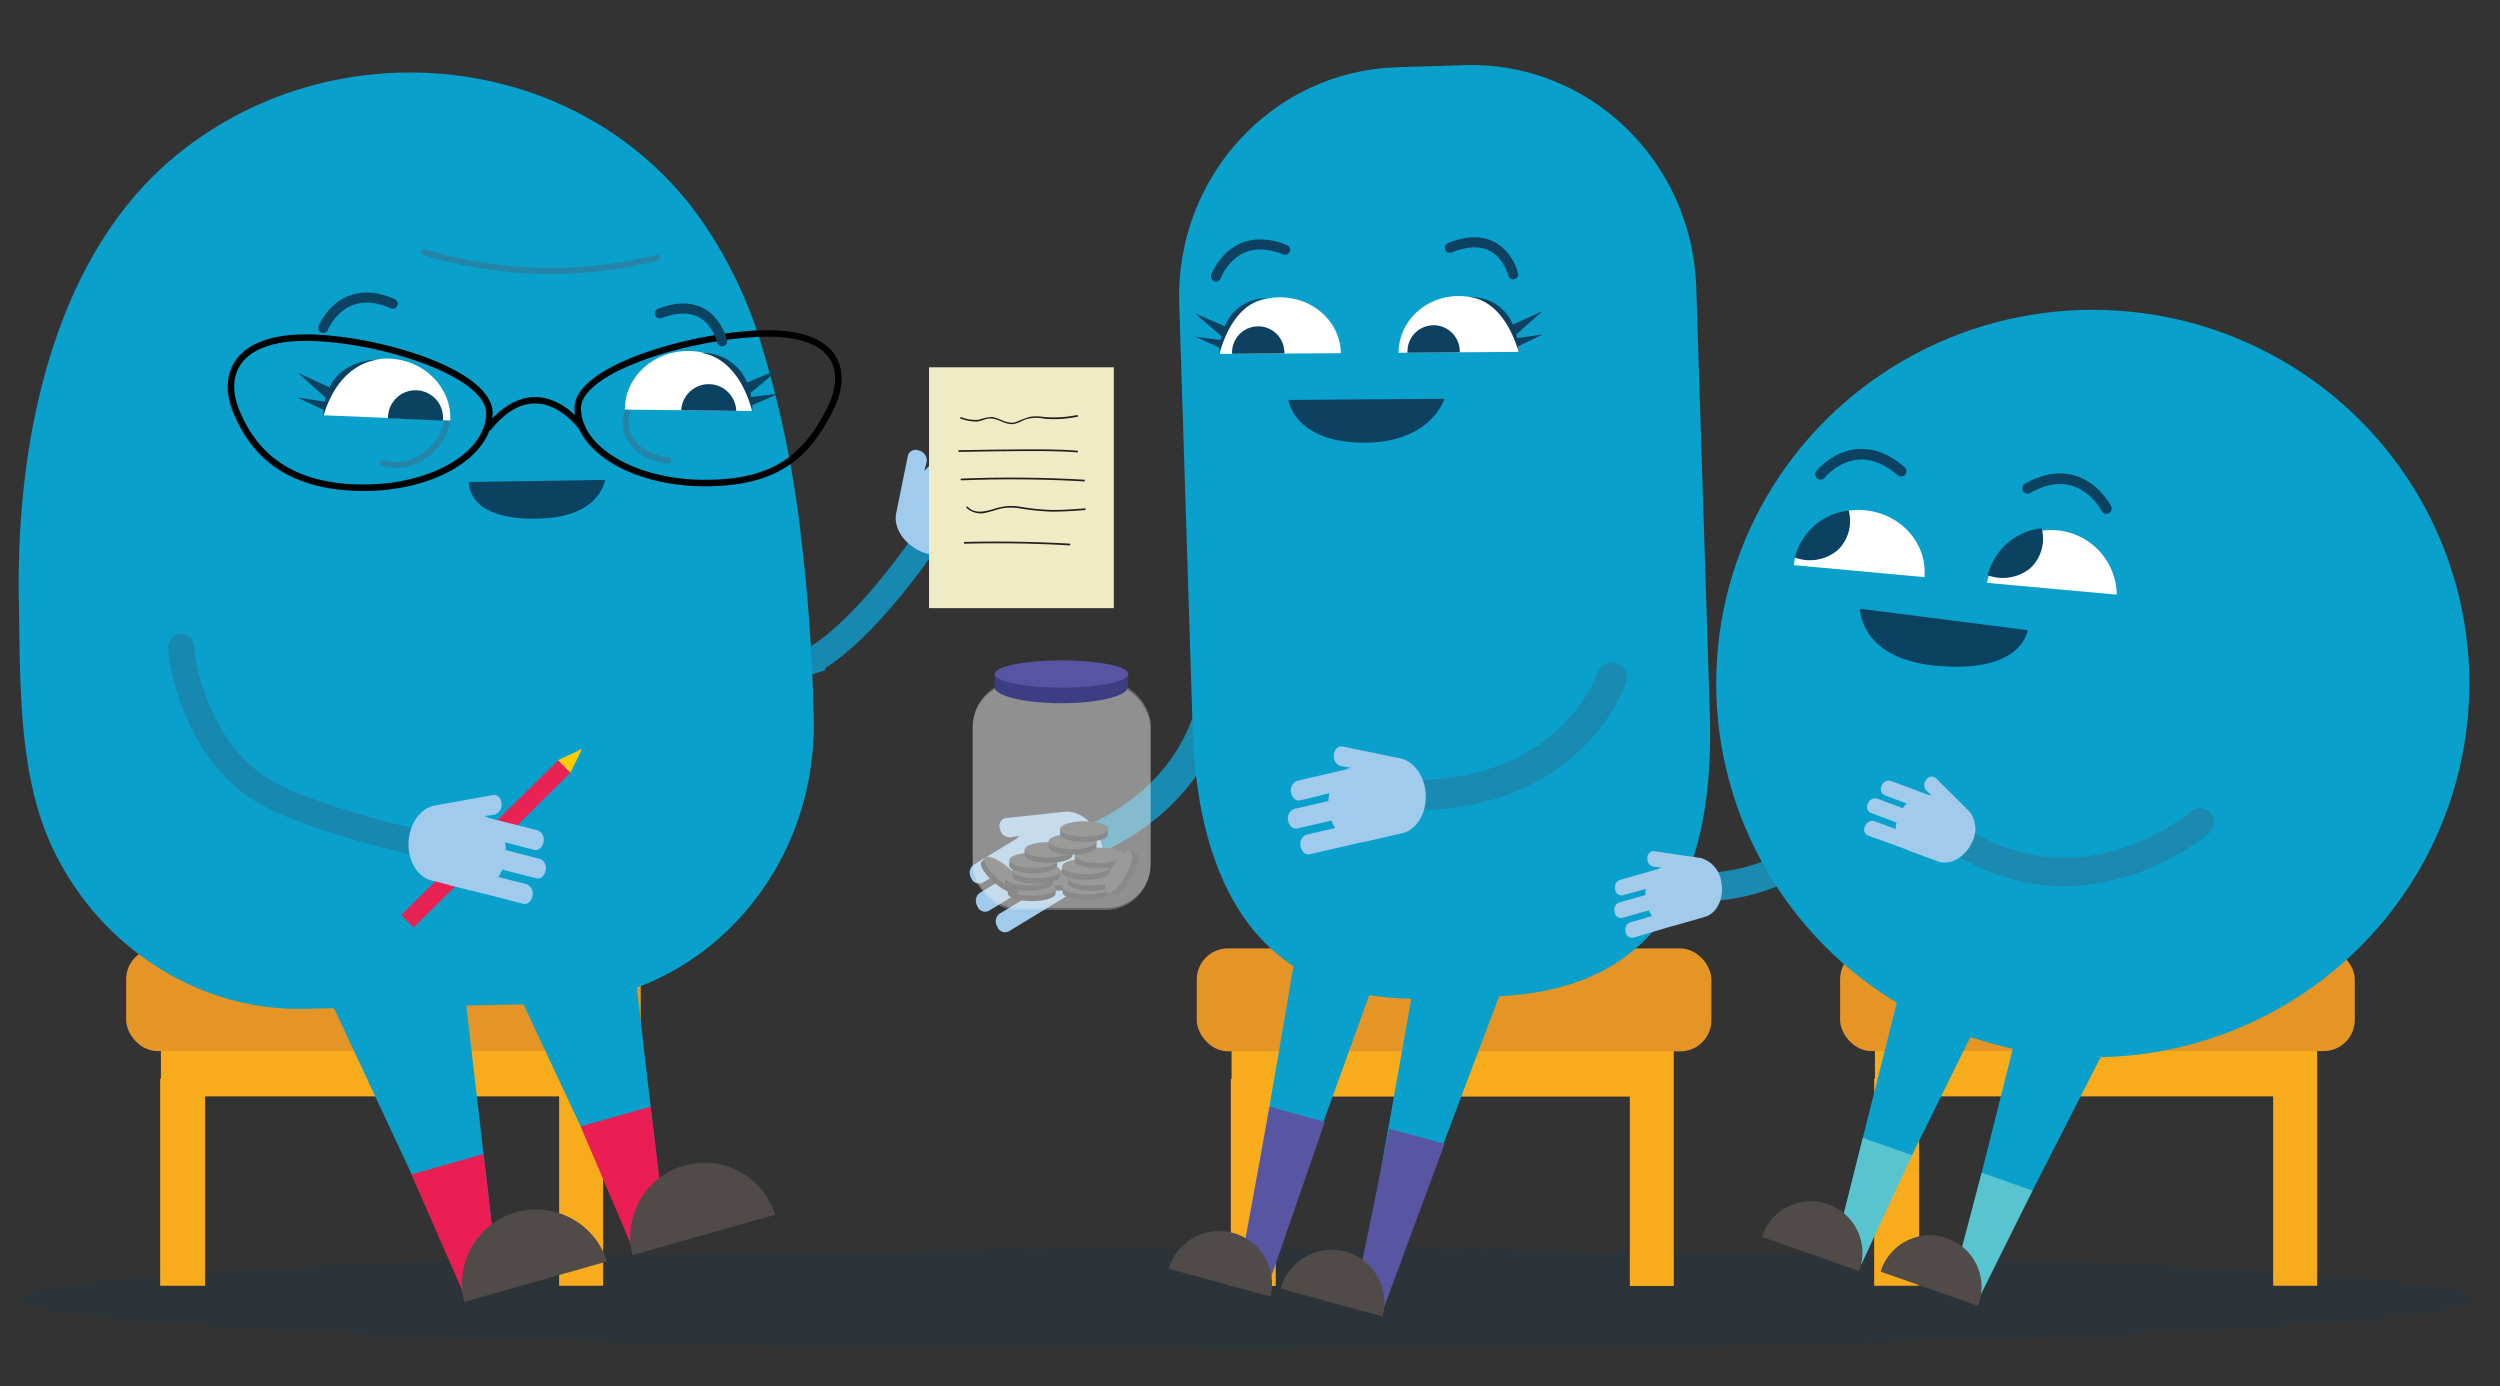 <svg id="Layer_1" data-name="Layer 1" xmlns="http://www.w3.org/2000/svg" viewBox="0 0 496.11 275.13"><rect x="0" y="0" width="496.11" height="275.13" fill="#333333" stroke="none"/><defs><style>.cls-1{fill:#0d4060;opacity:0.15;}.cls-2{fill:#f8ac1c;}.cls-3{fill:#e59525;}.cls-11,.cls-14,.cls-20,.cls-21,.cls-22,.cls-23,.cls-29,.cls-30,.cls-4,.cls-8{fill:none;stroke-miterlimit:10;}.cls-14,.cls-4{stroke:#198ab1;}.cls-11,.cls-14,.cls-20,.cls-23,.cls-29,.cls-30,.cls-4,.cls-8{stroke-linecap:round;}.cls-4{stroke-width:6.01px;}.cls-5{fill:#0aa0cc;}.cls-6{fill:#57c4cf;}.cls-7{fill:#504b48;}.cls-8{stroke:#1789b1;stroke-width:5.19px;}.cls-9{fill:#a1cbec;}.cls-10{fill:#5855a3;}.cls-11{stroke:#0d4061;}.cls-11,.cls-23{stroke-width:2px;}.cls-12{fill:#0d4061;}.cls-13{fill:#fff;}.cls-14{stroke-width:5.15px;}.cls-15{fill:#eaeaea;opacity:0.3;}.cls-16{fill:#5f605f;}.cls-17{fill:#787876;}.cls-18{fill:#ea1e52;}.cls-19{fill:#0b4161;}.cls-20{stroke:#2585a9;stroke-width:1.22px;}.cls-21,.cls-22{stroke:#010101;}.cls-21{stroke-width:1.29px;}.cls-22{stroke-width:1.27px;}.cls-23,.cls-30{stroke:#0b4161;}.cls-24{fill:#e92254;}.cls-25{fill:#ffcc04;}.cls-26{fill:#efecc5;}.cls-27{fill:#3c3d83;}.cls-28{fill:#5754a3;}.cls-29{stroke:#1b89b0;stroke-width:5.63px;}.cls-30{stroke-width:2.11px;}.cls-31{fill:#a1caeb;}.cls-32{fill:#231f20;}</style></defs><ellipse class="cls-1" cx="247.37" cy="257.8" rx="243.66" ry="10.04"/><polyline class="cls-2" points="332.15 255.19 323.43 255.19 323.43 217.61 253.16 217.61 253.16 255.19 244.25 255.19 244.25 214.1 244.4 214.1 244.4 206.09 332.15 206.09 332.15 214.21"/><rect class="cls-3" x="237.49" y="188.21" width="102.13" height="20.42" rx="6.17"/><polyline class="cls-2" points="459.82 255.15 451.1 255.15 451.1 217.57 380.84 217.57 380.84 255.15 371.92 255.15 371.92 214.05 372.07 214.05 372.07 206.04 459.82 206.04 459.82 214.17"/><rect class="cls-3" x="365.16" y="188.16" width="102.13" height="20.42" rx="6.17"/><path class="cls-4" d="M241.35,134.22s.24,28.89-39,37"/><path class="cls-5" d="M283,198.17l13.46-.43c38.06-1.2,43.63-31.26,42.84-56.38L336.61,57c-.8-25.12-21.4-44.85-46-44.07l-13.46.42c-24.62.78-43.93,21.77-43.14,46.89l2.67,84.37C237.45,169.72,246.07,199.33,283,198.17Z"/><polyline class="cls-5" points="400.7 203.04 387.43 255.96 392.39 257.7 420.31 203.04"/><polyline class="cls-5" points="378.03 192.52 363.83 249.05 368.79 250.79 393.32 201.12"/><polygon class="cls-6" points="369.67 225.81 379.43 229.24 369.42 250.84 363.83 249.05 369.67 225.81"/><polygon class="cls-6" points="393.25 232.72 403.34 236.26 392.71 257.67 387.17 255.72 393.25 232.72"/><path class="cls-7" d="M349.62,245.44a10.24,10.24,0,0,1,19.56,6.06,6.84,6.84,0,0,1-.25.72"/><path class="cls-7" d="M373.2,252.35a10.24,10.24,0,0,1,19.57,6.06c-.08.24-.16.48-.26.71"/><path class="cls-8" d="M184.93,105.55s-12.51,19.23-23.74,25.55a129.4,129.4,0,0,1-31.28,5.75"/><path class="cls-9" d="M177.83,101.9c-.45,2.37.94,5.16,3.69,6.88,3.5,2.2,7.92,1.87,9.81-.73l4.68-6.4.08-.15.06-.06,6.31-8.65a1.63,1.63,0,0,0-.76-2.27,1.94,1.94,0,0,0-2.56.19l-3.44,4.71a7.92,7.92,0,0,0-1.07-1.27l4.11-5.64a1.64,1.64,0,0,0-.76-2.28,2,2,0,0,0-2.56.19l-4.12,5.64a9.3,9.3,0,0,0-1.5-.41l3.54-4.86a1.64,1.64,0,0,0-.76-2.27,2,2,0,0,0-2.57.19l-5.9,8.08a4.21,4.21,0,0,0-.69.71l.49-1.94a2,2,0,0,0-1.48-2.12h0a1.62,1.62,0,0,0-2.23.84"/><path class="cls-9" d="M211.26,161.09c2.4-.24,5.06,1.38,6.55,4.26,1.89,3.68,1.19,8.05-1.56,9.71l-6.78,4.12-.15.08-.06.05-9.15,5.56a1.66,1.66,0,0,1-2.21-1,1.94,1.94,0,0,1,.41-2.53l5-3a8.16,8.16,0,0,1-1.17-1.18l-6,3.63a1.66,1.66,0,0,1-2.21-1,2,2,0,0,1,.41-2.54l6-3.63a10.3,10.3,0,0,1-.29-1.53l-5.13,3.12a1.64,1.64,0,0,1-2.2-1,2,2,0,0,1,.4-2.54l8.56-5.2a4.54,4.54,0,0,1,.76-.63l-2,.32a2,2,0,0,1-2-1.65h0a1.63,1.63,0,0,1,1-2.15"/><polyline class="cls-2" points="119.69 255.15 110.96 255.15 110.96 217.57 40.7 217.57 40.7 255.15 31.79 255.15 31.79 214.05 31.93 214.05 31.93 206.04 119.69 206.04 119.69 214.17"/><rect class="cls-3" x="25.03" y="188.16" width="102.13" height="20.42" rx="6.17"/><polyline class="cls-5" points="275.51 187 253.22 248.68 247.22 247.04 259.91 172.88"/><polyline class="cls-5" points="301.52 187.05 276.65 252.96 270.65 251.31 283.03 181.4"/><polygon class="cls-10" points="268.47 259.29 274.13 260.84 286.67 227 275.71 224 268.47 259.29"/><polygon class="cls-10" points="245.46 255.13 251.12 256.68 262.9 222.64 251.94 219.63 245.46 255.13"/><path class="cls-7" d="M274.35,261.24a10.46,10.46,0,1,0-20.18-5.53"/><path class="cls-7" d="M252.12,257.29a10.47,10.47,0,0,0-20.19-5.53"/><path class="cls-11" d="M241.3,54.89s3.39-9.49,13.74-5.33"/><path class="cls-11" d="M300.28,54.44s-2.24-9.51-12.56-5.27"/><path class="cls-12" d="M286.65,79.14S284,88,270.38,87.85s-14.71-8.48-14.71-8.48Z"/><path class="cls-13" d="M277.54,70c0-6.17,5.26-11.22,11.85-11.26s12,4.92,12,11.09"/><path class="cls-12" d="M279.31,70a5.19,5.19,0,1,1,10.37-.08"/><path class="cls-13" d="M242.07,70.23C242,64.06,247.36,59,254,59s12,4.91,12.08,11.09"/><path class="cls-12" d="M244.5,70.21a5.19,5.19,0,1,1,10.37-.07"/><path class="cls-12" d="M266.6,66.17h0Z"/><path class="cls-12" d="M296.78,65.9h0Z"/><path class="cls-12" d="M243.06,64.75l-5.9-2.55,5.24,4.52c-.06.26-.11.5-.15.75l-5.11-.67L242,69a10.33,10.33,0,0,0,0,1.18c2.66-9.61,8.11-10.92,9.67-11.1C246.66,59.31,244.22,62,243.06,64.75Z"/><path class="cls-12" d="M251.66,59.12l.44,0Z"/><path class="cls-12" d="M306.18,66.35l-5.1.75c-.05-.24-.1-.49-.17-.75l5.18-4.59-5.86,2.63c-1.21-2.69-3.68-5.38-8.69-5.5,1.56.15,7,1.39,9.84,11a11,11,0,0,0-.06-1.18Z"/><path class="cls-12" d="M286.56,58.86c-.27,0-.44,0-.44,0C286.28,58.83,286.41,58.86,286.56,58.86Z"/><path class="cls-14" d="M148.84,162.27s-17-1.12-26.79-29.29"/><rect class="cls-15" x="192.98" y="135.56" width="35.3" height="45.01" rx="8.88"/><path class="cls-16" d="M214,174a11.13,11.13,0,0,0-3.28-.28,11.48,11.48,0,0,0-3.27.56l-1.48.06.05,1h0s0,.05,0,.07c0,.84,2.2,1.42,4.83,1.31s4.69-.88,4.65-1.72l0-1.1Z"/><ellipse class="cls-17" cx="210.74" cy="174.18" rx="4.77" ry="1.52" transform="translate(-7.37 9.32) rotate(-2.49)"/><polyline class="cls-5" points="124.45 179.27 132.07 245.15 126.13 246.83 98.1 186.94"/><polyline class="cls-5" points="91.42 189.88 99.06 255.76 93.12 257.45 60.1 186.88"/><polygon class="cls-18" points="125.22 246.99 115.23 223.54 129.11 219.6 132.19 244.72 125.22 246.99"/><polygon class="cls-18" points="91.89 256.44 81.64 233.06 95.97 229 98.86 254.17 91.89 256.44"/><path class="cls-7" d="M120.45,250.34a14.72,14.72,0,0,0-28.32,8"/><path class="cls-7" d="M153.84,241.06a14.72,14.72,0,0,0-28.32,8"/><path class="cls-5" d="M158.15,100.07A370,370,0,0,1,161.47,142c.95,31-22.32,56.58-52,57.2l-49.17,1c-21.64.44-41.33-13.06-50.18-32.6-6.59-14.48-6.08-32.83-6.38-48.49C3.17,88.76,10,51.74,34.4,31.31,66.92,4.09,118,10.14,141,46.4a88.27,88.27,0,0,1,9.83,21.12A212,212,0,0,1,158.15,100.07Z"/><path class="cls-19" d="M93.07,95.65s-.74,7.86,14.36,7.25c11.82-.46,12.64-7.67,12.64-7.67Z"/><path class="cls-20" d="M124.65,81c-2.11,6.35,2.92,9.76,7.92,10.38"/><path class="cls-20" d="M88.68,82.42c.35,5-5.93,11.63-12.74,9.4"/><path class="cls-20" d="M130.32,51.17A86.41,86.41,0,0,1,84.09,50"/><path class="cls-13" d="M89.36,83.44c.28-6.5-5.13-12-12.06-12.27s-12.76,4.74-13,11.25"/><path class="cls-19" d="M87.89,83.47A5.46,5.46,0,1,0,77,83"/><path class="cls-13" d="M149.2,81.56c.07-6.49-5.52-11.82-12.49-11.91S124,74.71,124,81.28"/><path class="cls-19" d="M146.1,81.54a5.46,5.46,0,0,0-10.91-.13"/><path class="cls-21" d="M114.65,81c0,8.19,11.21,14.82,25.07,14.86s20.23-5,25.08-14.79c3.63-7.32,1.54-14.89-12.32-14.9S114.66,72.86,114.65,81Z"/><path class="cls-22" d="M115.54,84.94s-8.66-12.47-18.75.09"/><path class="cls-19" d="M148.26,75.9l6.33-2.64L148.93,78l.15.78,5.46-.67-5.25,2.29c.05.74,0,1.27,0,1.27-2.71-10.06-8.52-11.45-10.18-11.64A9.53,9.53,0,0,1,148.26,75.9Z"/><path class="cls-19" d="M59,78.88l5.41.83c.06-.26.11-.52.19-.79L59.14,74l6.24,2.86c1.31-2.88,4.64-5.46,10-5.54-1.67.15-8.18,1.16-11.25,11.34,0,0,0-.49.06-1.32Z"/><path class="cls-23" d="M64.14,65.09s3.69-9.3,13.79-4.83"/><path class="cls-23" d="M143.28,67.73s-2-9.48-12.32-5.55"/><path class="cls-8" d="M85.45,167.81S68.51,164.3,56.21,159a30.48,30.48,0,0,1-14.35-12.75c-5.81-10.1-5.87-17.9-5.87-17.9"/><path class="cls-21" d="M47,81.92c3.82,9,11.22,14.83,25.08,14.87S97.12,90.16,97.12,82,74.58,67.05,60.78,67,43.74,74.34,47,81.92Z"/><rect class="cls-24" x="94.65" y="145.57" width="3.49" height="43.77" transform="translate(147.96 -18.75) rotate(45.4)"/><polygon class="cls-25" points="110.75 150.85 115.51 148.61 113.2 153.33 110.75 150.85"/><rect class="cls-26" x="184.36" y="72.89" width="36.67" height="47.79"/><path class="cls-16" d="M208,176.23a11.55,11.55,0,0,0-3.27-.42,11.68,11.68,0,0,0-3.28.42H200v1h0a.19.19,0,0,0,0,.07c0,.84,2.13,1.52,4.76,1.52s4.73-.68,4.73-1.52v-1.1Z"/><ellipse class="cls-17" cx="204.74" cy="176.23" rx="4.77" ry="1.52"/><path class="cls-16" d="M218.88,176a11.93,11.93,0,0,0-3.27-.42,12.12,12.12,0,0,0-3.28.42h-1.48v1h0s0,.05,0,.07c0,.84,2.13,1.52,4.76,1.52s4.73-.68,4.73-1.52V176Z"/><ellipse class="cls-17" cx="215.61" cy="175.98" rx="4.77" ry="1.52"/><path class="cls-16" d="M219.93,174.21a11.48,11.48,0,0,0-3.26-.42,11.63,11.63,0,0,0-3.28.42H211.9v1h0s0,0,0,.07c0,.83,2.14,1.51,4.77,1.51s4.73-.68,4.73-1.51v-1.1Z"/><ellipse class="cls-17" cx="216.67" cy="174.21" rx="4.77" ry="1.52"/><path class="cls-16" d="M218.8,172a11.55,11.55,0,0,0-3.27-.42,11.73,11.73,0,0,0-3.28.42h-1.48v1h0s0,.05,0,.07c0,.84,2.13,1.52,4.76,1.52s4.73-.68,4.73-1.52V172Z"/><ellipse class="cls-17" cx="215.53" cy="171.95" rx="4.77" ry="1.52"/><path class="cls-16" d="M221.31,169.73a11.48,11.48,0,0,0-3.26-.42,11.63,11.63,0,0,0-3.28.42h-1.49v1h0a.15.15,0,0,0,0,.07c0,.83,2.14,1.51,4.77,1.51s4.73-.68,4.73-1.51v-1.1Z"/><ellipse class="cls-17" cx="218.05" cy="169.73" rx="4.77" ry="1.52"/><path class="cls-16" d="M223.9,170a12.88,12.88,0,0,0-3.21,5.71L220,177l.9.5v0l0,.06c.73.41,2.37-1.12,3.66-3.41s1.72-4.46,1-4.87l-.95-.53Z"/><ellipse class="cls-17" cx="222.3" cy="172.84" rx="4.77" ry="1.52" transform="matrix(0.49, -0.87, 0.87, 0.49, -37.34, 281.82)"/><path class="cls-16" d="M201.63,175.44a12,12,0,0,0-2.22-2.43,11.78,11.78,0,0,0-2.78-1.79l-1.13-1-.67.79h0s0,0-.06,0c-.54.64.65,2.53,2.66,4.23s4.05,2.54,4.59,1.9l.71-.84Z"/><ellipse class="cls-17" cx="199.13" cy="173.34" rx="1.52" ry="4.77" transform="translate(-61.79 213.54) rotate(-49.8)"/><path class="cls-16" d="M207.49,174.17a11.5,11.5,0,0,0-3.26-.43,11.72,11.72,0,0,0-3.29.43h-1.48v1h0s0,.05,0,.07c0,.84,2.13,1.52,4.77,1.52s4.72-.68,4.72-1.52v-1.09Z"/><ellipse class="cls-17" cx="204.23" cy="174.17" rx="4.77" ry="1.52"/><path class="cls-16" d="M208.91,172.77a11.39,11.39,0,0,0-3.26-.43,11.6,11.6,0,0,0-3.28.43h-1.49v1h0s0,.05,0,.07c0,.84,2.14,1.52,4.77,1.52s4.73-.68,4.73-1.52v-1.09Z"/><ellipse class="cls-17" cx="205.65" cy="172.77" rx="4.77" ry="1.52"/><path class="cls-16" d="M208.32,170.7a11.48,11.48,0,0,0-3.26-.42,11.76,11.76,0,0,0-3.29.42h-1.48v1h0s0,0,0,.07c0,.83,2.14,1.51,4.77,1.51s4.72-.68,4.72-1.51v-1.1Z"/><ellipse class="cls-17" cx="205.06" cy="170.7" rx="4.77" ry="1.52"/><path class="cls-16" d="M211.36,168.63a11.55,11.55,0,0,0-3.27-.42,11.73,11.73,0,0,0-3.28.42h-1.48v1h0s0,.05,0,.07c0,.84,2.13,1.52,4.76,1.52s4.73-.68,4.73-1.52v-1.1Z"/><ellipse class="cls-17" cx="208.09" cy="168.63" rx="4.77" ry="1.52"/><path class="cls-16" d="M216.12,167a11.39,11.39,0,0,0-3.26-.43,11.6,11.6,0,0,0-3.28.43h-1.49v1h0s0,.05,0,.07c0,.84,2.14,1.52,4.77,1.52s4.73-.68,4.73-1.52V167Z"/><ellipse class="cls-17" cx="212.86" cy="166.98" rx="4.77" ry="1.52"/><path class="cls-16" d="M218.41,164.5a11.55,11.55,0,0,0-3.27-.42,11.73,11.73,0,0,0-3.28.42h-1.48v1h0s0,0,0,.07c0,.83,2.13,1.51,4.76,1.51s4.73-.68,4.73-1.51v-1.1Z"/><ellipse class="cls-17" cx="215.14" cy="164.5" rx="4.77" ry="1.52"/><rect class="cls-15" x="193.08" y="135.17" width="35.3" height="45.01" rx="8.88"/><path class="cls-27" d="M219.74,134a41.68,41.68,0,0,0-9.09-.89,42.32,42.32,0,0,0-9.14.89h-4.13v2.18h.06c0,.05-.06.1-.06.15,0,1.78,5.94,3.22,13.27,3.22s13.16-1.44,13.16-3.22V134Z"/><ellipse class="cls-28" cx="210.65" cy="133.75" rx="13.27" ry="2.7"/><path class="cls-4" d="M319.86,134.46S311,162,271.22,157.3"/><path class="cls-9" d="M277.94,150.51c2.36.52,4.38,2.9,4.88,6.1.64,4.08-1.4,8-4.53,8.73l-7.73,1.78-.16,0a.19.19,0,0,0-.08,0l-10.44,2.4c-.82.18-1.62-.54-1.79-1.6a1.93,1.93,0,0,1,1.18-2.28l5.68-1.31a9,9,0,0,1-.74-1.49l-6.81,1.57c-.81.19-1.62-.53-1.79-1.6a2,2,0,0,1,1.19-2.28l6.81-1.57a8.65,8.65,0,0,1,.2-1.54L258,158.83c-.82.19-1.63-.53-1.8-1.6a2,2,0,0,1,1.19-2.28l9.75-2.25a5.26,5.26,0,0,1,.93-.36l-2-.31a2,2,0,0,1-1.37-2.19h0c.07-1.08.82-1.85,1.65-1.72"/><path class="cls-9" d="M86.22,159.86c-2.37.47-4.44,2.8-5,6-.73,4.06,1.21,8,4.32,8.83l7.68,2,.17,0,.08,0,10.37,2.65c.81.21,1.64-.49,1.83-1.55a2,2,0,0,0-1.13-2.31l-5.64-1.44a8.52,8.52,0,0,0,.77-1.47l6.77,1.73c.82.21,1.64-.49,1.83-1.55a1.93,1.93,0,0,0-1.13-2.31l-6.77-1.74a8.74,8.74,0,0,0-.16-1.54l5.82,1.49c.81.2,1.63-.49,1.83-1.56a2,2,0,0,0-1.13-2.31L97,162.32a5,5,0,0,0-.92-.38l2-.26a2,2,0,0,0,1.43-2.16h0c0-1.08-.78-1.87-1.62-1.76"/><path class="cls-29" d="M375.56,144.78s-6.41,28.88-35.95,31.26"/><ellipse class="cls-5" cx="415.3" cy="135.65" rx="74.73" ry="74.17"/><path class="cls-30" d="M361.28,94.12s6.83-8.54,16-.62"/><path class="cls-30" d="M418,100.91s-5.13-10-15.64-4"/><path class="cls-19" d="M402.37,125.05s-.95,8.9-18.75,7C369,130.45,369.1,120.8,369.1,120.8Z"/><path class="cls-13" d="M394.31,115.66A13,13,0,0,1,420.06,118"/><path class="cls-13" d="M356,112.15c.61-6.66,6.9-11.54,14.06-10.89s12.44,6.6,11.83,13.27"/><path class="cls-19" d="M356.16,110.63a8.58,8.58,0,0,0,8.49-1.43,8,8,0,0,0,2.21-7.89A12.45,12.45,0,0,0,356.16,110.63Z"/><path class="cls-29" d="M436.57,163.18s-22.32,19.41-47.49,3.76"/><path class="cls-31" d="M390.77,161a5.61,5.61,0,0,1,.56,6.15c-1.34,3-4.39,4.68-6.76,3.79l-5.88-2.18-.08-.09h0l-8-2.9a1.3,1.3,0,0,1-.54-1.75l.05-.08a1.53,1.53,0,0,1,1.78-1l4.29,1.58a6.24,6.24,0,0,1,.16-1.29l-5.17-1.95a1.3,1.3,0,0,1-.54-1.75l.05-.08a1.55,1.55,0,0,1,1.73-1l5.16,1.93a8.9,8.9,0,0,1,.8-.93l-4.45-1.67a1.3,1.3,0,0,1-.54-1.76.59.59,0,0,0,0-.08,1.53,1.53,0,0,1,1.77-1l7.44,2.78a3.63,3.63,0,0,1,.78.17l-1.18-1.07a1.58,1.58,0,0,1,.05-2.05,1.28,1.28,0,0,1,1.75-.48l.1.07"/><path class="cls-19" d="M394.45,114.15a8.63,8.63,0,0,0,8.49-1.43,8,8,0,0,0,2.21-7.9A12.46,12.46,0,0,0,394.45,114.15Z"/><path class="cls-31" d="M337.44,170.25a5.65,5.65,0,0,1,4.11,4.61c.68,3.19-.75,6.38-3.19,7.07l-6,1.74-.12,0h0l-8.16,2.42a1.29,1.29,0,0,1-1.47-1.08.28.28,0,0,1,0-.09,1.54,1.54,0,0,1,.84-1.86l4.39-1.28a6,6,0,0,1-.64-1.13l-5.31,1.51a1.31,1.31,0,0,1-1.48-1.09.28.28,0,0,0,0-.09,1.56,1.56,0,0,1,.79-1.84l5.3-1.53a8.21,8.21,0,0,1,.09-1.21L322,177.67a1.29,1.29,0,0,1-1.47-1.08s0-.06,0-.09a1.53,1.53,0,0,1,.83-1.85l7.63-2.18a3.41,3.41,0,0,1,.73-.33L328.1,172a1.57,1.57,0,0,1-1.18-1.68,1.28,1.28,0,0,1,1.13-1.42h.11"/><path class="cls-32" d="M190.64,83.08a9.44,9.44,0,0,0,3,.58c1,0,1.92-.63,2.93-.61,1.68,0,3,1.43,4.77,1.06.91-.2,1.69-.75,2.57-1a8.09,8.09,0,0,1,3.43,0,23,23,0,0,0,6.46-.41c.22,0,.12-.36-.09-.33a23.3,23.3,0,0,1-6.61.37,8.52,8.52,0,0,0-2.85,0,24.39,24.39,0,0,0-2.61,1c-1.8.58-3.17-.82-4.89-1a9.76,9.76,0,0,0-2.48.55,7.43,7.43,0,0,1-3.51-.51.17.17,0,0,0-.09.33Z"/><path class="cls-32" d="M190.33,89.68c3.92-.07,7.83-.14,11.75-.16s7.81-.06,11.69.26c.22,0,.22-.32,0-.34-3.88-.33-7.8-.28-11.69-.26s-7.83.09-11.75.16c-.22,0-.22.35,0,.34Z"/><path class="cls-32" d="M190.79,95.32c8.11-.32,16.24-.25,24.34.21.22,0,.22-.33,0-.34-8.1-.47-16.23-.54-24.34-.22-.22,0-.22.36,0,.35Z"/><path class="cls-32" d="M191.79,100.78a4.16,4.16,0,0,0,4,.93c1-.21,2-.62,3.08-.83a10.07,10.07,0,0,1,3.42,0,53.84,53.84,0,0,0,6.34.66c2.22,0,4.44-.15,6.65-.32.22,0,.22-.36,0-.34-2.09.16-4.19.32-6.29.32a45.56,45.56,0,0,1-6.28-.6,12.55,12.55,0,0,0-2.74-.18,12.06,12.06,0,0,0-2.73.57c-1.68.51-3.82,1.05-5.19-.42-.15-.16-.39.08-.24.24Z"/><path class="cls-32" d="M191.4,107.9q10.42-.27,20.83.33c.23,0,.22-.33,0-.35q-10.39-.59-20.83-.33a.18.18,0,0,0,0,.35Z"/></svg>